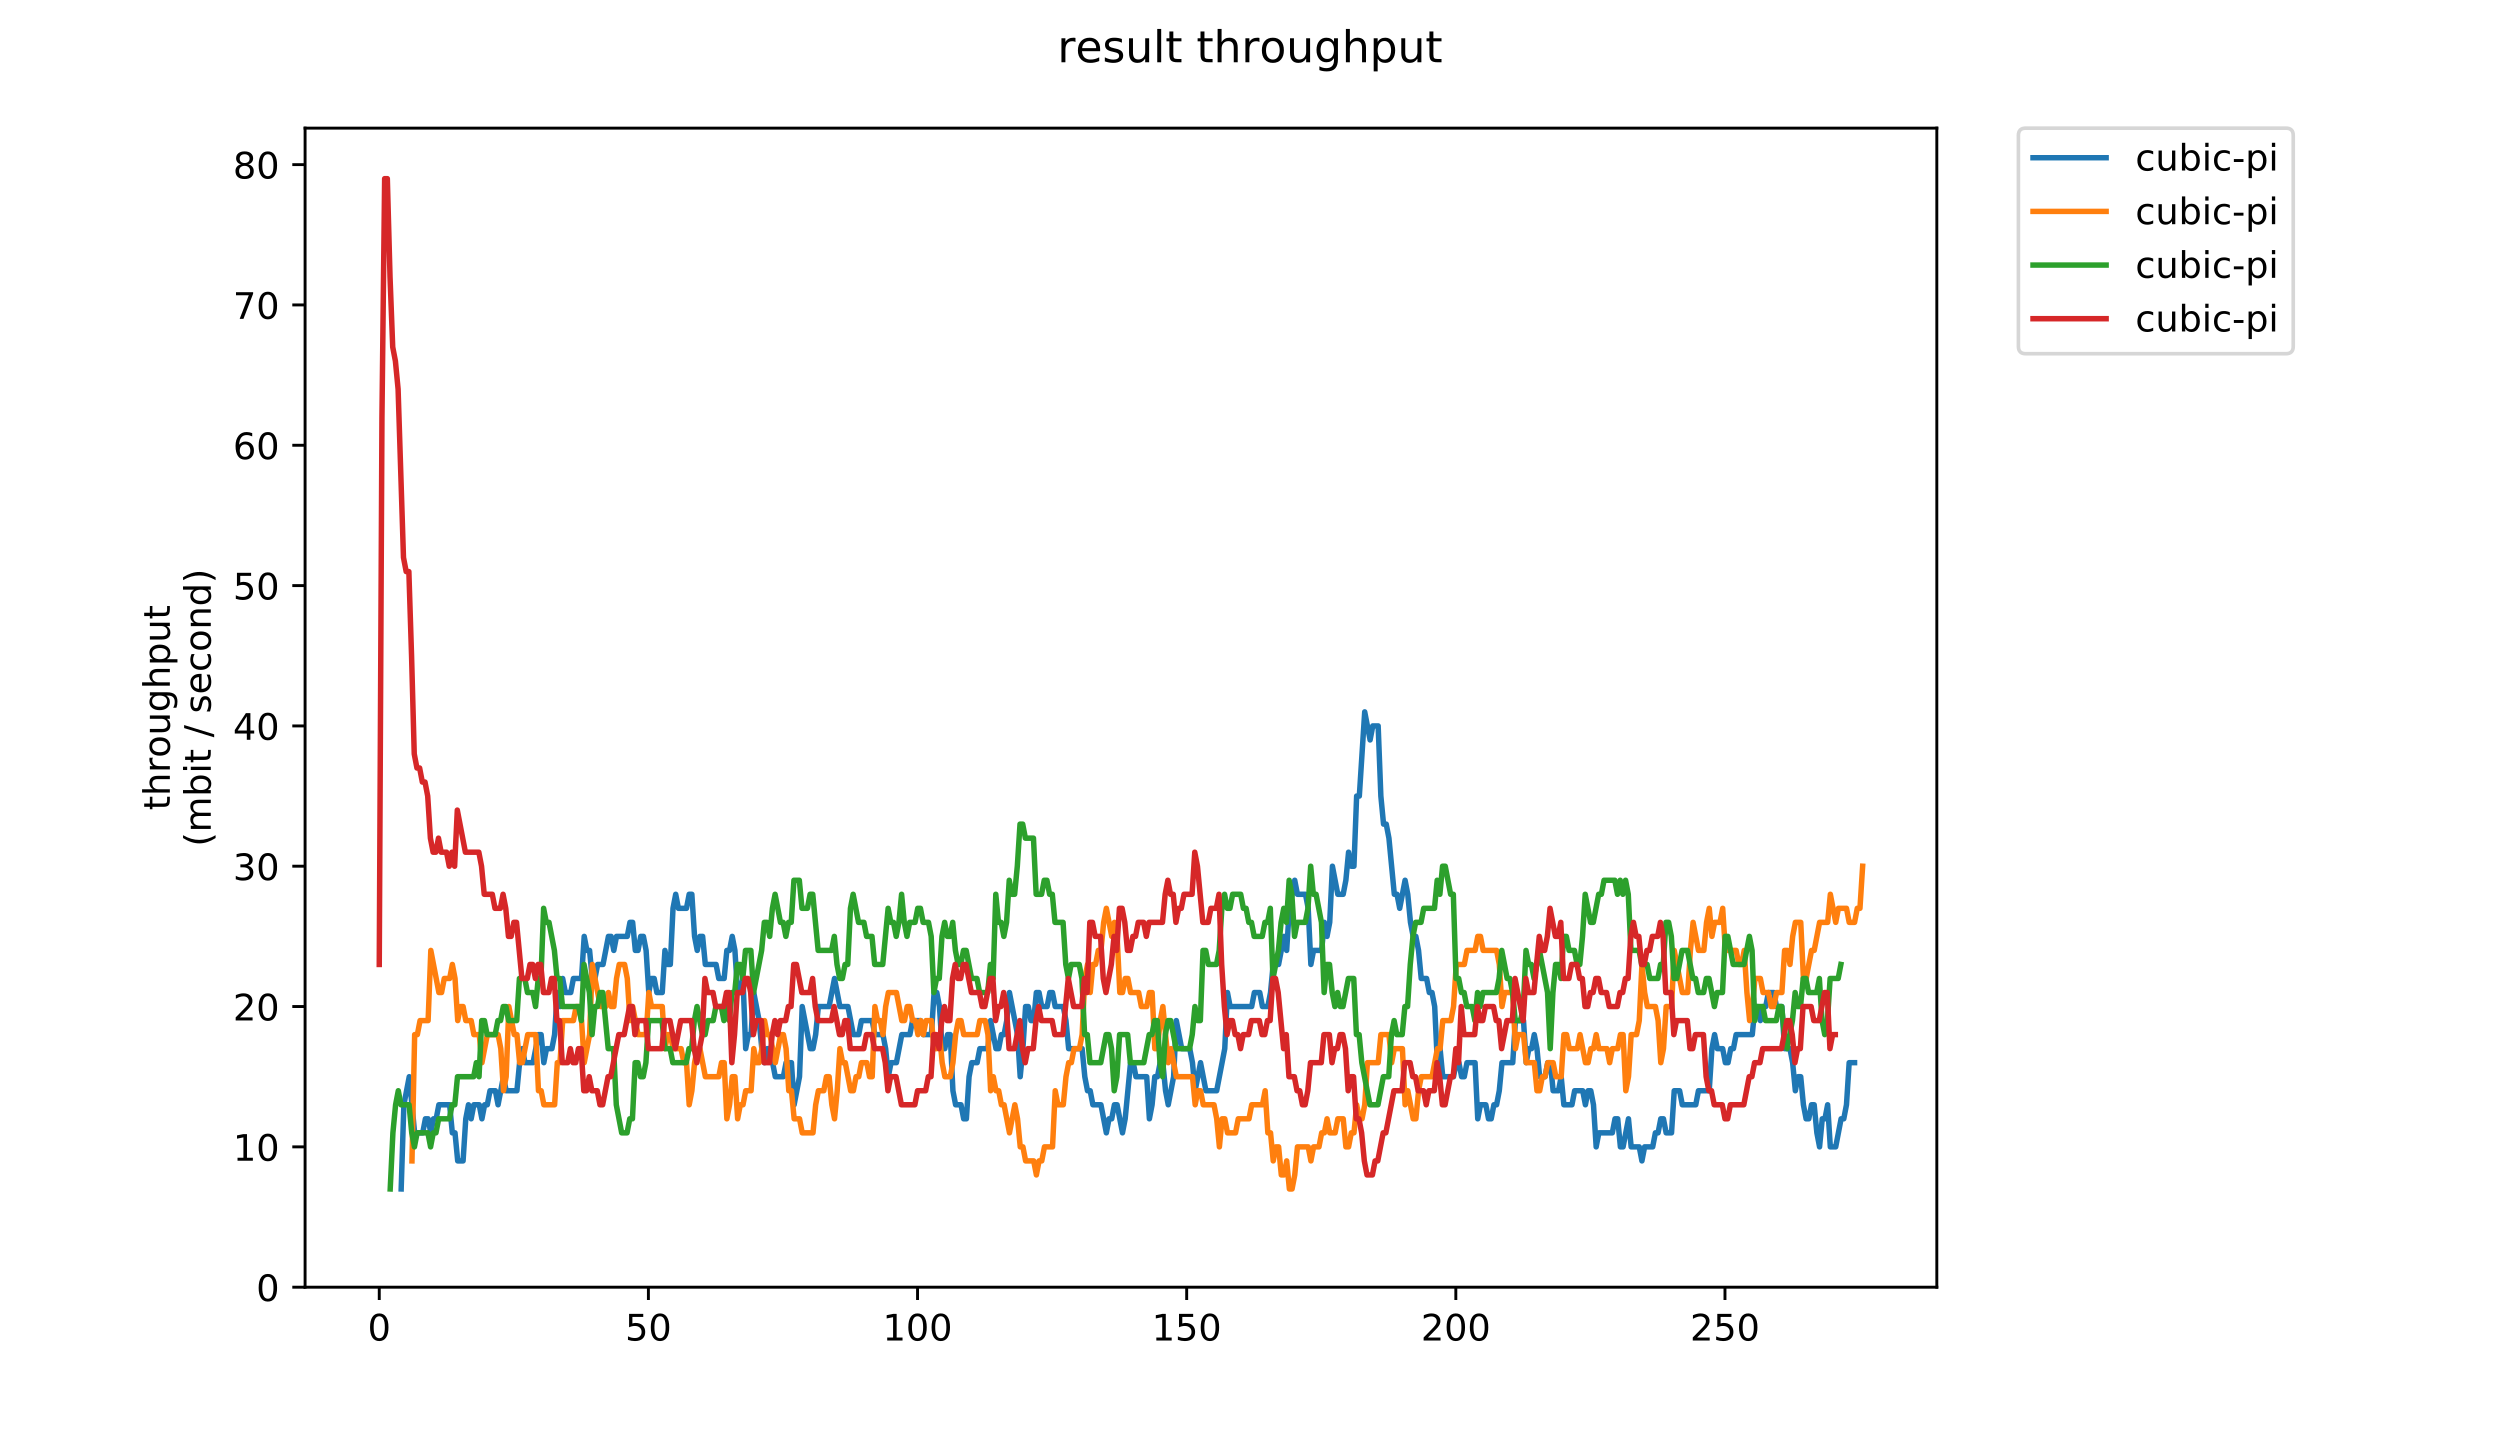 <?xml version="1.0" encoding="utf-8" standalone="no"?>
<!DOCTYPE svg PUBLIC "-//W3C//DTD SVG 1.1//EN"
  "http://www.w3.org/Graphics/SVG/1.1/DTD/svg11.dtd">
<!-- Created with matplotlib (https://matplotlib.org/) -->
<svg height="396pt" version="1.1" viewBox="0 0 684 396" width="684pt" xmlns="http://www.w3.org/2000/svg" xmlns:xlink="http://www.w3.org/1999/xlink">
 <defs>
  <style type="text/css">
*{stroke-linecap:butt;stroke-linejoin:round;}
  </style>
 </defs>
 <g id="figure_1">
  <g id="patch_1">
   <path d="M 0 396 
L 684 396 
L 684 0 
L 0 0 
z
" style="fill:#ffffff;"/>
  </g>
  <g id="axes_1">
   <g id="patch_2">
    <path d="M 83.472 352.174 
L 529.913 352.174 
L 529.913 35.062 
L 83.472 35.062 
z
" style="fill:#ffffff;"/>
   </g>
   <g id="matplotlib.axis_1">
    <g id="xtick_1">
     <g id="line2d_1">
      <defs>
       <path d="M 0 0 
L 0 3.5 
" id="m8107ff8931" style="stroke:#000000;stroke-width:0.8;"/>
      </defs>
      <g>
       <use style="stroke:#000000;stroke-width:0.8;" x="103.765" xlink:href="#m8107ff8931" y="352.174"/>
      </g>
     </g>
     <g id="text_1">
      <!-- 0 -->
      <defs>
       <path d="M 31.781 66.406 
Q 24.172 66.406 20.328 58.906 
Q 16.5 51.422 16.5 36.375 
Q 16.5 21.391 20.328 13.891 
Q 24.172 6.391 31.781 6.391 
Q 39.453 6.391 43.281 13.891 
Q 47.125 21.391 47.125 36.375 
Q 47.125 51.422 43.281 58.906 
Q 39.453 66.406 31.781 66.406 
z
M 31.781 74.219 
Q 44.047 74.219 50.516 64.516 
Q 56.984 54.828 56.984 36.375 
Q 56.984 17.969 50.516 8.266 
Q 44.047 -1.422 31.781 -1.422 
Q 19.531 -1.422 13.062 8.266 
Q 6.594 17.969 6.594 36.375 
Q 6.594 54.828 13.062 64.516 
Q 19.531 74.219 31.781 74.219 
z
" id="DejaVuSans-48"/>
      </defs>
      <g transform="translate(100.584 366.773)scale(0.1 -0.1)">
       <use xlink:href="#DejaVuSans-48"/>
      </g>
     </g>
    </g>
    <g id="xtick_2">
     <g id="line2d_2">
      <g>
       <use style="stroke:#000000;stroke-width:0.8;" x="177.402" xlink:href="#m8107ff8931" y="352.174"/>
      </g>
     </g>
     <g id="text_2">
      <!-- 50 -->
      <defs>
       <path d="M 10.797 72.906 
L 49.516 72.906 
L 49.516 64.594 
L 19.828 64.594 
L 19.828 46.734 
Q 21.969 47.469 24.109 47.828 
Q 26.266 48.188 28.422 48.188 
Q 40.625 48.188 47.75 41.5 
Q 54.891 34.812 54.891 23.391 
Q 54.891 11.625 47.562 5.094 
Q 40.234 -1.422 26.906 -1.422 
Q 22.312 -1.422 17.547 -0.641 
Q 12.797 0.141 7.719 1.703 
L 7.719 11.625 
Q 12.109 9.234 16.797 8.062 
Q 21.484 6.891 26.703 6.891 
Q 35.156 6.891 40.078 11.328 
Q 45.016 15.766 45.016 23.391 
Q 45.016 31 40.078 35.438 
Q 35.156 39.891 26.703 39.891 
Q 22.75 39.891 18.812 39.016 
Q 14.891 38.141 10.797 36.281 
z
" id="DejaVuSans-53"/>
      </defs>
      <g transform="translate(171.04 366.773)scale(0.1 -0.1)">
       <use xlink:href="#DejaVuSans-53"/>
       <use x="63.623" xlink:href="#DejaVuSans-48"/>
      </g>
     </g>
    </g>
    <g id="xtick_3">
     <g id="line2d_3">
      <g>
       <use style="stroke:#000000;stroke-width:0.8;" x="251.04" xlink:href="#m8107ff8931" y="352.174"/>
      </g>
     </g>
     <g id="text_3">
      <!-- 100 -->
      <defs>
       <path d="M 12.406 8.297 
L 28.516 8.297 
L 28.516 63.922 
L 10.984 60.406 
L 10.984 69.391 
L 28.422 72.906 
L 38.281 72.906 
L 38.281 8.297 
L 54.391 8.297 
L 54.391 0 
L 12.406 0 
z
" id="DejaVuSans-49"/>
      </defs>
      <g transform="translate(241.496 366.773)scale(0.1 -0.1)">
       <use xlink:href="#DejaVuSans-49"/>
       <use x="63.623" xlink:href="#DejaVuSans-48"/>
       <use x="127.246" xlink:href="#DejaVuSans-48"/>
      </g>
     </g>
    </g>
    <g id="xtick_4">
     <g id="line2d_4">
      <g>
       <use style="stroke:#000000;stroke-width:0.8;" x="324.677" xlink:href="#m8107ff8931" y="352.174"/>
      </g>
     </g>
     <g id="text_4">
      <!-- 150 -->
      <g transform="translate(315.133 366.773)scale(0.1 -0.1)">
       <use xlink:href="#DejaVuSans-49"/>
       <use x="63.623" xlink:href="#DejaVuSans-53"/>
       <use x="127.246" xlink:href="#DejaVuSans-48"/>
      </g>
     </g>
    </g>
    <g id="xtick_5">
     <g id="line2d_5">
      <g>
       <use style="stroke:#000000;stroke-width:0.8;" x="398.314" xlink:href="#m8107ff8931" y="352.174"/>
      </g>
     </g>
     <g id="text_5">
      <!-- 200 -->
      <defs>
       <path d="M 19.188 8.297 
L 53.609 8.297 
L 53.609 0 
L 7.328 0 
L 7.328 8.297 
Q 12.938 14.109 22.625 23.891 
Q 32.328 33.688 34.812 36.531 
Q 39.547 41.844 41.422 45.531 
Q 43.312 49.219 43.312 52.781 
Q 43.312 58.594 39.234 62.25 
Q 35.156 65.922 28.609 65.922 
Q 23.969 65.922 18.812 64.312 
Q 13.672 62.703 7.812 59.422 
L 7.812 69.391 
Q 13.766 71.781 18.938 73 
Q 24.125 74.219 28.422 74.219 
Q 39.75 74.219 46.484 68.547 
Q 53.219 62.891 53.219 53.422 
Q 53.219 48.922 51.531 44.891 
Q 49.859 40.875 45.406 35.406 
Q 44.188 33.984 37.641 27.219 
Q 31.109 20.453 19.188 8.297 
z
" id="DejaVuSans-50"/>
      </defs>
      <g transform="translate(388.771 366.773)scale(0.1 -0.1)">
       <use xlink:href="#DejaVuSans-50"/>
       <use x="63.623" xlink:href="#DejaVuSans-48"/>
       <use x="127.246" xlink:href="#DejaVuSans-48"/>
      </g>
     </g>
    </g>
    <g id="xtick_6">
     <g id="line2d_6">
      <g>
       <use style="stroke:#000000;stroke-width:0.8;" x="471.952" xlink:href="#m8107ff8931" y="352.174"/>
      </g>
     </g>
     <g id="text_6">
      <!-- 250 -->
      <g transform="translate(462.408 366.773)scale(0.1 -0.1)">
       <use xlink:href="#DejaVuSans-50"/>
       <use x="63.623" xlink:href="#DejaVuSans-53"/>
       <use x="127.246" xlink:href="#DejaVuSans-48"/>
      </g>
     </g>
    </g>
   </g>
   <g id="matplotlib.axis_2">
    <g id="ytick_1">
     <g id="line2d_7">
      <defs>
       <path d="M 0 0 
L -3.5 0 
" id="m25ab15c659" style="stroke:#000000;stroke-width:0.8;"/>
      </defs>
      <g>
       <use style="stroke:#000000;stroke-width:0.8;" x="83.472" xlink:href="#m25ab15c659" y="352.174"/>
      </g>
     </g>
     <g id="text_7">
      <!-- 0 -->
      <g transform="translate(70.11 355.973)scale(0.1 -0.1)">
       <use xlink:href="#DejaVuSans-48"/>
      </g>
     </g>
    </g>
    <g id="ytick_2">
     <g id="line2d_8">
      <g>
       <use style="stroke:#000000;stroke-width:0.8;" x="83.472" xlink:href="#m25ab15c659" y="313.783"/>
      </g>
     </g>
     <g id="text_8">
      <!-- 10 -->
      <g transform="translate(63.747 317.582)scale(0.1 -0.1)">
       <use xlink:href="#DejaVuSans-49"/>
       <use x="63.623" xlink:href="#DejaVuSans-48"/>
      </g>
     </g>
    </g>
    <g id="ytick_3">
     <g id="line2d_9">
      <g>
       <use style="stroke:#000000;stroke-width:0.8;" x="83.472" xlink:href="#m25ab15c659" y="275.392"/>
      </g>
     </g>
     <g id="text_9">
      <!-- 20 -->
      <g transform="translate(63.747 279.191)scale(0.1 -0.1)">
       <use xlink:href="#DejaVuSans-50"/>
       <use x="63.623" xlink:href="#DejaVuSans-48"/>
      </g>
     </g>
    </g>
    <g id="ytick_4">
     <g id="line2d_10">
      <g>
       <use style="stroke:#000000;stroke-width:0.8;" x="83.472" xlink:href="#m25ab15c659" y="237"/>
      </g>
     </g>
     <g id="text_10">
      <!-- 30 -->
      <defs>
       <path d="M 40.578 39.312 
Q 47.656 37.797 51.625 33 
Q 55.609 28.219 55.609 21.188 
Q 55.609 10.406 48.188 4.484 
Q 40.766 -1.422 27.094 -1.422 
Q 22.516 -1.422 17.656 -0.516 
Q 12.797 0.391 7.625 2.203 
L 7.625 11.719 
Q 11.719 9.328 16.594 8.109 
Q 21.484 6.891 26.812 6.891 
Q 36.078 6.891 40.938 10.547 
Q 45.797 14.203 45.797 21.188 
Q 45.797 27.641 41.281 31.266 
Q 36.766 34.906 28.719 34.906 
L 20.219 34.906 
L 20.219 43.016 
L 29.109 43.016 
Q 36.375 43.016 40.234 45.922 
Q 44.094 48.828 44.094 54.297 
Q 44.094 59.906 40.109 62.906 
Q 36.141 65.922 28.719 65.922 
Q 24.656 65.922 20.016 65.031 
Q 15.375 64.156 9.812 62.312 
L 9.812 71.094 
Q 15.438 72.656 20.344 73.438 
Q 25.25 74.219 29.594 74.219 
Q 40.828 74.219 47.359 69.109 
Q 53.906 64.016 53.906 55.328 
Q 53.906 49.266 50.438 45.094 
Q 46.969 40.922 40.578 39.312 
z
" id="DejaVuSans-51"/>
      </defs>
      <g transform="translate(63.747 240.8)scale(0.1 -0.1)">
       <use xlink:href="#DejaVuSans-51"/>
       <use x="63.623" xlink:href="#DejaVuSans-48"/>
      </g>
     </g>
    </g>
    <g id="ytick_5">
     <g id="line2d_11">
      <g>
       <use style="stroke:#000000;stroke-width:0.8;" x="83.472" xlink:href="#m25ab15c659" y="198.609"/>
      </g>
     </g>
     <g id="text_11">
      <!-- 40 -->
      <defs>
       <path d="M 37.797 64.312 
L 12.891 25.391 
L 37.797 25.391 
z
M 35.203 72.906 
L 47.609 72.906 
L 47.609 25.391 
L 58.016 25.391 
L 58.016 17.188 
L 47.609 17.188 
L 47.609 0 
L 37.797 0 
L 37.797 17.188 
L 4.891 17.188 
L 4.891 26.703 
z
" id="DejaVuSans-52"/>
      </defs>
      <g transform="translate(63.747 202.408)scale(0.1 -0.1)">
       <use xlink:href="#DejaVuSans-52"/>
       <use x="63.623" xlink:href="#DejaVuSans-48"/>
      </g>
     </g>
    </g>
    <g id="ytick_6">
     <g id="line2d_12">
      <g>
       <use style="stroke:#000000;stroke-width:0.8;" x="83.472" xlink:href="#m25ab15c659" y="160.218"/>
      </g>
     </g>
     <g id="text_12">
      <!-- 50 -->
      <g transform="translate(63.747 164.017)scale(0.1 -0.1)">
       <use xlink:href="#DejaVuSans-53"/>
       <use x="63.623" xlink:href="#DejaVuSans-48"/>
      </g>
     </g>
    </g>
    <g id="ytick_7">
     <g id="line2d_13">
      <g>
       <use style="stroke:#000000;stroke-width:0.8;" x="83.472" xlink:href="#m25ab15c659" y="121.827"/>
      </g>
     </g>
     <g id="text_13">
      <!-- 60 -->
      <defs>
       <path d="M 33.016 40.375 
Q 26.375 40.375 22.484 35.828 
Q 18.609 31.297 18.609 23.391 
Q 18.609 15.531 22.484 10.953 
Q 26.375 6.391 33.016 6.391 
Q 39.656 6.391 43.531 10.953 
Q 47.406 15.531 47.406 23.391 
Q 47.406 31.297 43.531 35.828 
Q 39.656 40.375 33.016 40.375 
z
M 52.594 71.297 
L 52.594 62.312 
Q 48.875 64.062 45.094 64.984 
Q 41.312 65.922 37.594 65.922 
Q 27.828 65.922 22.672 59.328 
Q 17.531 52.734 16.797 39.406 
Q 19.672 43.656 24.016 45.922 
Q 28.375 48.188 33.594 48.188 
Q 44.578 48.188 50.953 41.516 
Q 57.328 34.859 57.328 23.391 
Q 57.328 12.156 50.688 5.359 
Q 44.047 -1.422 33.016 -1.422 
Q 20.359 -1.422 13.672 8.266 
Q 6.984 17.969 6.984 36.375 
Q 6.984 53.656 15.188 63.938 
Q 23.391 74.219 37.203 74.219 
Q 40.922 74.219 44.703 73.484 
Q 48.484 72.75 52.594 71.297 
z
" id="DejaVuSans-54"/>
      </defs>
      <g transform="translate(63.747 125.626)scale(0.1 -0.1)">
       <use xlink:href="#DejaVuSans-54"/>
       <use x="63.623" xlink:href="#DejaVuSans-48"/>
      </g>
     </g>
    </g>
    <g id="ytick_8">
     <g id="line2d_14">
      <g>
       <use style="stroke:#000000;stroke-width:0.8;" x="83.472" xlink:href="#m25ab15c659" y="83.435"/>
      </g>
     </g>
     <g id="text_14">
      <!-- 70 -->
      <defs>
       <path d="M 8.203 72.906 
L 55.078 72.906 
L 55.078 68.703 
L 28.609 0 
L 18.312 0 
L 43.219 64.594 
L 8.203 64.594 
z
" id="DejaVuSans-55"/>
      </defs>
      <g transform="translate(63.747 87.235)scale(0.1 -0.1)">
       <use xlink:href="#DejaVuSans-55"/>
       <use x="63.623" xlink:href="#DejaVuSans-48"/>
      </g>
     </g>
    </g>
    <g id="ytick_9">
     <g id="line2d_15">
      <g>
       <use style="stroke:#000000;stroke-width:0.8;" x="83.472" xlink:href="#m25ab15c659" y="45.044"/>
      </g>
     </g>
     <g id="text_15">
      <!-- 80 -->
      <defs>
       <path d="M 31.781 34.625 
Q 24.75 34.625 20.719 30.859 
Q 16.703 27.094 16.703 20.516 
Q 16.703 13.922 20.719 10.156 
Q 24.75 6.391 31.781 6.391 
Q 38.812 6.391 42.859 10.172 
Q 46.922 13.969 46.922 20.516 
Q 46.922 27.094 42.891 30.859 
Q 38.875 34.625 31.781 34.625 
z
M 21.922 38.812 
Q 15.578 40.375 12.031 44.719 
Q 8.5 49.078 8.5 55.328 
Q 8.5 64.062 14.719 69.141 
Q 20.953 74.219 31.781 74.219 
Q 42.672 74.219 48.875 69.141 
Q 55.078 64.062 55.078 55.328 
Q 55.078 49.078 51.531 44.719 
Q 48 40.375 41.703 38.812 
Q 48.828 37.156 52.797 32.312 
Q 56.781 27.484 56.781 20.516 
Q 56.781 9.906 50.312 4.234 
Q 43.844 -1.422 31.781 -1.422 
Q 19.734 -1.422 13.25 4.234 
Q 6.781 9.906 6.781 20.516 
Q 6.781 27.484 10.781 32.312 
Q 14.797 37.156 21.922 38.812 
z
M 18.312 54.391 
Q 18.312 48.734 21.844 45.562 
Q 25.391 42.391 31.781 42.391 
Q 38.141 42.391 41.719 45.562 
Q 45.312 48.734 45.312 54.391 
Q 45.312 60.062 41.719 63.234 
Q 38.141 66.406 31.781 66.406 
Q 25.391 66.406 21.844 63.234 
Q 18.312 60.062 18.312 54.391 
z
" id="DejaVuSans-56"/>
      </defs>
      <g transform="translate(63.747 48.843)scale(0.1 -0.1)">
       <use xlink:href="#DejaVuSans-56"/>
       <use x="63.623" xlink:href="#DejaVuSans-48"/>
      </g>
     </g>
    </g>
    <g id="text_16">
     <!-- throughput -->
     <defs>
      <path d="M 18.312 70.219 
L 18.312 54.688 
L 36.812 54.688 
L 36.812 47.703 
L 18.312 47.703 
L 18.312 18.016 
Q 18.312 11.328 20.141 9.422 
Q 21.969 7.516 27.594 7.516 
L 36.812 7.516 
L 36.812 0 
L 27.594 0 
Q 17.188 0 13.234 3.875 
Q 9.281 7.766 9.281 18.016 
L 9.281 47.703 
L 2.688 47.703 
L 2.688 54.688 
L 9.281 54.688 
L 9.281 70.219 
z
" id="DejaVuSans-116"/>
      <path d="M 54.891 33.016 
L 54.891 0 
L 45.906 0 
L 45.906 32.719 
Q 45.906 40.484 42.875 44.328 
Q 39.844 48.188 33.797 48.188 
Q 26.516 48.188 22.312 43.547 
Q 18.109 38.922 18.109 30.906 
L 18.109 0 
L 9.078 0 
L 9.078 75.984 
L 18.109 75.984 
L 18.109 46.188 
Q 21.344 51.125 25.703 53.562 
Q 30.078 56 35.797 56 
Q 45.219 56 50.047 50.172 
Q 54.891 44.344 54.891 33.016 
z
" id="DejaVuSans-104"/>
      <path d="M 41.109 46.297 
Q 39.594 47.172 37.812 47.578 
Q 36.031 48 33.891 48 
Q 26.266 48 22.188 43.047 
Q 18.109 38.094 18.109 28.812 
L 18.109 0 
L 9.078 0 
L 9.078 54.688 
L 18.109 54.688 
L 18.109 46.188 
Q 20.953 51.172 25.484 53.578 
Q 30.031 56 36.531 56 
Q 37.453 56 38.578 55.875 
Q 39.703 55.766 41.062 55.516 
z
" id="DejaVuSans-114"/>
      <path d="M 30.609 48.391 
Q 23.391 48.391 19.188 42.75 
Q 14.984 37.109 14.984 27.297 
Q 14.984 17.484 19.156 11.844 
Q 23.344 6.203 30.609 6.203 
Q 37.797 6.203 41.984 11.859 
Q 46.188 17.531 46.188 27.297 
Q 46.188 37.016 41.984 42.703 
Q 37.797 48.391 30.609 48.391 
z
M 30.609 56 
Q 42.328 56 49.016 48.375 
Q 55.719 40.766 55.719 27.297 
Q 55.719 13.875 49.016 6.219 
Q 42.328 -1.422 30.609 -1.422 
Q 18.844 -1.422 12.172 6.219 
Q 5.516 13.875 5.516 27.297 
Q 5.516 40.766 12.172 48.375 
Q 18.844 56 30.609 56 
z
" id="DejaVuSans-111"/>
      <path d="M 8.5 21.578 
L 8.5 54.688 
L 17.484 54.688 
L 17.484 21.922 
Q 17.484 14.156 20.5 10.266 
Q 23.531 6.391 29.594 6.391 
Q 36.859 6.391 41.078 11.031 
Q 45.312 15.672 45.312 23.688 
L 45.312 54.688 
L 54.297 54.688 
L 54.297 0 
L 45.312 0 
L 45.312 8.406 
Q 42.047 3.422 37.719 1 
Q 33.406 -1.422 27.688 -1.422 
Q 18.266 -1.422 13.375 4.438 
Q 8.5 10.297 8.5 21.578 
z
M 31.109 56 
z
" id="DejaVuSans-117"/>
      <path d="M 45.406 27.984 
Q 45.406 37.75 41.375 43.109 
Q 37.359 48.484 30.078 48.484 
Q 22.859 48.484 18.828 43.109 
Q 14.797 37.75 14.797 27.984 
Q 14.797 18.266 18.828 12.891 
Q 22.859 7.516 30.078 7.516 
Q 37.359 7.516 41.375 12.891 
Q 45.406 18.266 45.406 27.984 
z
M 54.391 6.781 
Q 54.391 -7.172 48.188 -13.984 
Q 42 -20.797 29.203 -20.797 
Q 24.469 -20.797 20.266 -20.094 
Q 16.062 -19.391 12.109 -17.922 
L 12.109 -9.188 
Q 16.062 -11.328 19.922 -12.344 
Q 23.781 -13.375 27.781 -13.375 
Q 36.625 -13.375 41.016 -8.766 
Q 45.406 -4.156 45.406 5.172 
L 45.406 9.625 
Q 42.625 4.781 38.281 2.391 
Q 33.938 0 27.875 0 
Q 17.828 0 11.672 7.656 
Q 5.516 15.328 5.516 27.984 
Q 5.516 40.672 11.672 48.328 
Q 17.828 56 27.875 56 
Q 33.938 56 38.281 53.609 
Q 42.625 51.219 45.406 46.391 
L 45.406 54.688 
L 54.391 54.688 
z
" id="DejaVuSans-103"/>
      <path d="M 18.109 8.203 
L 18.109 -20.797 
L 9.078 -20.797 
L 9.078 54.688 
L 18.109 54.688 
L 18.109 46.391 
Q 20.953 51.266 25.266 53.625 
Q 29.594 56 35.594 56 
Q 45.562 56 51.781 48.094 
Q 58.016 40.188 58.016 27.297 
Q 58.016 14.406 51.781 6.484 
Q 45.562 -1.422 35.594 -1.422 
Q 29.594 -1.422 25.266 0.953 
Q 20.953 3.328 18.109 8.203 
z
M 48.688 27.297 
Q 48.688 37.203 44.609 42.844 
Q 40.531 48.484 33.406 48.484 
Q 26.266 48.484 22.188 42.844 
Q 18.109 37.203 18.109 27.297 
Q 18.109 17.391 22.188 11.75 
Q 26.266 6.109 33.406 6.109 
Q 40.531 6.109 44.609 11.75 
Q 48.688 17.391 48.688 27.297 
z
" id="DejaVuSans-112"/>
     </defs>
     <g transform="translate(46.47 221.675)rotate(-90)scale(0.1 -0.1)">
      <use xlink:href="#DejaVuSans-116"/>
      <use x="39.209" xlink:href="#DejaVuSans-104"/>
      <use x="102.588" xlink:href="#DejaVuSans-114"/>
      <use x="143.67" xlink:href="#DejaVuSans-111"/>
      <use x="204.852" xlink:href="#DejaVuSans-117"/>
      <use x="268.23" xlink:href="#DejaVuSans-103"/>
      <use x="331.707" xlink:href="#DejaVuSans-104"/>
      <use x="395.086" xlink:href="#DejaVuSans-112"/>
      <use x="458.562" xlink:href="#DejaVuSans-117"/>
      <use x="521.941" xlink:href="#DejaVuSans-116"/>
     </g>
     <!-- (mbit / second) -->
     <defs>
      <path d="M 31 75.875 
Q 24.469 64.656 21.281 53.656 
Q 18.109 42.672 18.109 31.391 
Q 18.109 20.125 21.312 9.062 
Q 24.516 -2 31 -13.188 
L 23.188 -13.188 
Q 15.875 -1.703 12.234 9.375 
Q 8.594 20.453 8.594 31.391 
Q 8.594 42.281 12.203 53.312 
Q 15.828 64.359 23.188 75.875 
z
" id="DejaVuSans-40"/>
      <path d="M 52 44.188 
Q 55.375 50.25 60.062 53.125 
Q 64.75 56 71.094 56 
Q 79.641 56 84.281 50.016 
Q 88.922 44.047 88.922 33.016 
L 88.922 0 
L 79.891 0 
L 79.891 32.719 
Q 79.891 40.578 77.094 44.375 
Q 74.312 48.188 68.609 48.188 
Q 61.625 48.188 57.562 43.547 
Q 53.516 38.922 53.516 30.906 
L 53.516 0 
L 44.484 0 
L 44.484 32.719 
Q 44.484 40.625 41.703 44.406 
Q 38.922 48.188 33.109 48.188 
Q 26.219 48.188 22.156 43.531 
Q 18.109 38.875 18.109 30.906 
L 18.109 0 
L 9.078 0 
L 9.078 54.688 
L 18.109 54.688 
L 18.109 46.188 
Q 21.188 51.219 25.484 53.609 
Q 29.781 56 35.688 56 
Q 41.656 56 45.828 52.969 
Q 50 49.953 52 44.188 
z
" id="DejaVuSans-109"/>
      <path d="M 48.688 27.297 
Q 48.688 37.203 44.609 42.844 
Q 40.531 48.484 33.406 48.484 
Q 26.266 48.484 22.188 42.844 
Q 18.109 37.203 18.109 27.297 
Q 18.109 17.391 22.188 11.75 
Q 26.266 6.109 33.406 6.109 
Q 40.531 6.109 44.609 11.75 
Q 48.688 17.391 48.688 27.297 
z
M 18.109 46.391 
Q 20.953 51.266 25.266 53.625 
Q 29.594 56 35.594 56 
Q 45.562 56 51.781 48.094 
Q 58.016 40.188 58.016 27.297 
Q 58.016 14.406 51.781 6.484 
Q 45.562 -1.422 35.594 -1.422 
Q 29.594 -1.422 25.266 0.953 
Q 20.953 3.328 18.109 8.203 
L 18.109 0 
L 9.078 0 
L 9.078 75.984 
L 18.109 75.984 
z
" id="DejaVuSans-98"/>
      <path d="M 9.422 54.688 
L 18.406 54.688 
L 18.406 0 
L 9.422 0 
z
M 9.422 75.984 
L 18.406 75.984 
L 18.406 64.594 
L 9.422 64.594 
z
" id="DejaVuSans-105"/>
      <path id="DejaVuSans-32"/>
      <path d="M 25.391 72.906 
L 33.688 72.906 
L 8.297 -9.281 
L 0 -9.281 
z
" id="DejaVuSans-47"/>
      <path d="M 44.281 53.078 
L 44.281 44.578 
Q 40.484 46.531 36.375 47.5 
Q 32.281 48.484 27.875 48.484 
Q 21.188 48.484 17.844 46.438 
Q 14.5 44.391 14.5 40.281 
Q 14.5 37.156 16.891 35.375 
Q 19.281 33.594 26.516 31.984 
L 29.594 31.297 
Q 39.156 29.25 43.188 25.516 
Q 47.219 21.781 47.219 15.094 
Q 47.219 7.469 41.188 3.016 
Q 35.156 -1.422 24.609 -1.422 
Q 20.219 -1.422 15.453 -0.562 
Q 10.688 0.297 5.422 2 
L 5.422 11.281 
Q 10.406 8.688 15.234 7.391 
Q 20.062 6.109 24.812 6.109 
Q 31.156 6.109 34.562 8.281 
Q 37.984 10.453 37.984 14.406 
Q 37.984 18.062 35.516 20.016 
Q 33.062 21.969 24.703 23.781 
L 21.578 24.516 
Q 13.234 26.266 9.516 29.906 
Q 5.812 33.547 5.812 39.891 
Q 5.812 47.609 11.281 51.797 
Q 16.75 56 26.812 56 
Q 31.781 56 36.172 55.266 
Q 40.578 54.547 44.281 53.078 
z
" id="DejaVuSans-115"/>
      <path d="M 56.203 29.594 
L 56.203 25.203 
L 14.891 25.203 
Q 15.484 15.922 20.484 11.062 
Q 25.484 6.203 34.422 6.203 
Q 39.594 6.203 44.453 7.469 
Q 49.312 8.734 54.109 11.281 
L 54.109 2.781 
Q 49.266 0.734 44.188 -0.344 
Q 39.109 -1.422 33.891 -1.422 
Q 20.797 -1.422 13.156 6.188 
Q 5.516 13.812 5.516 26.812 
Q 5.516 40.234 12.766 48.109 
Q 20.016 56 32.328 56 
Q 43.359 56 49.781 48.891 
Q 56.203 41.797 56.203 29.594 
z
M 47.219 32.234 
Q 47.125 39.594 43.094 43.984 
Q 39.062 48.391 32.422 48.391 
Q 24.906 48.391 20.391 44.141 
Q 15.875 39.891 15.188 32.172 
z
" id="DejaVuSans-101"/>
      <path d="M 48.781 52.594 
L 48.781 44.188 
Q 44.969 46.297 41.141 47.344 
Q 37.312 48.391 33.406 48.391 
Q 24.656 48.391 19.812 42.844 
Q 14.984 37.312 14.984 27.297 
Q 14.984 17.281 19.812 11.734 
Q 24.656 6.203 33.406 6.203 
Q 37.312 6.203 41.141 7.25 
Q 44.969 8.297 48.781 10.406 
L 48.781 2.094 
Q 45.016 0.344 40.984 -0.531 
Q 36.969 -1.422 32.422 -1.422 
Q 20.062 -1.422 12.781 6.344 
Q 5.516 14.109 5.516 27.297 
Q 5.516 40.672 12.859 48.328 
Q 20.219 56 33.016 56 
Q 37.156 56 41.109 55.141 
Q 45.062 54.297 48.781 52.594 
z
" id="DejaVuSans-99"/>
      <path d="M 54.891 33.016 
L 54.891 0 
L 45.906 0 
L 45.906 32.719 
Q 45.906 40.484 42.875 44.328 
Q 39.844 48.188 33.797 48.188 
Q 26.516 48.188 22.312 43.547 
Q 18.109 38.922 18.109 30.906 
L 18.109 0 
L 9.078 0 
L 9.078 54.688 
L 18.109 54.688 
L 18.109 46.188 
Q 21.344 51.125 25.703 53.562 
Q 30.078 56 35.797 56 
Q 45.219 56 50.047 50.172 
Q 54.891 44.344 54.891 33.016 
z
" id="DejaVuSans-110"/>
      <path d="M 45.406 46.391 
L 45.406 75.984 
L 54.391 75.984 
L 54.391 0 
L 45.406 0 
L 45.406 8.203 
Q 42.578 3.328 38.25 0.953 
Q 33.938 -1.422 27.875 -1.422 
Q 17.969 -1.422 11.734 6.484 
Q 5.516 14.406 5.516 27.297 
Q 5.516 40.188 11.734 48.094 
Q 17.969 56 27.875 56 
Q 33.938 56 38.25 53.625 
Q 42.578 51.266 45.406 46.391 
z
M 14.797 27.297 
Q 14.797 17.391 18.875 11.75 
Q 22.953 6.109 30.078 6.109 
Q 37.203 6.109 41.297 11.75 
Q 45.406 17.391 45.406 27.297 
Q 45.406 37.203 41.297 42.844 
Q 37.203 48.484 30.078 48.484 
Q 22.953 48.484 18.875 42.844 
Q 14.797 37.203 14.797 27.297 
z
" id="DejaVuSans-100"/>
      <path d="M 8.016 75.875 
L 15.828 75.875 
Q 23.141 64.359 26.781 53.312 
Q 30.422 42.281 30.422 31.391 
Q 30.422 20.453 26.781 9.375 
Q 23.141 -1.703 15.828 -13.188 
L 8.016 -13.188 
Q 14.5 -2 17.703 9.062 
Q 20.906 20.125 20.906 31.391 
Q 20.906 42.672 17.703 53.656 
Q 14.5 64.656 8.016 75.875 
z
" id="DejaVuSans-41"/>
     </defs>
     <g transform="translate(57.668 231.609)rotate(-90)scale(0.1 -0.1)">
      <use xlink:href="#DejaVuSans-40"/>
      <use x="39.014" xlink:href="#DejaVuSans-109"/>
      <use x="136.426" xlink:href="#DejaVuSans-98"/>
      <use x="199.902" xlink:href="#DejaVuSans-105"/>
      <use x="227.686" xlink:href="#DejaVuSans-116"/>
      <use x="266.895" xlink:href="#DejaVuSans-32"/>
      <use x="298.682" xlink:href="#DejaVuSans-47"/>
      <use x="332.373" xlink:href="#DejaVuSans-32"/>
      <use x="364.16" xlink:href="#DejaVuSans-115"/>
      <use x="416.26" xlink:href="#DejaVuSans-101"/>
      <use x="477.783" xlink:href="#DejaVuSans-99"/>
      <use x="532.764" xlink:href="#DejaVuSans-111"/>
      <use x="593.945" xlink:href="#DejaVuSans-110"/>
      <use x="657.324" xlink:href="#DejaVuSans-100"/>
      <use x="720.801" xlink:href="#DejaVuSans-41"/>
     </g>
    </g>
   </g>
   <g id="line2d_16">
    <path clip-path="url(#pda3a0e7466)" d="M 109.762 325.3 
L 110.498 302.266 
L 111.971 294.587 
L 113.444 309.944 
L 115.653 309.944 
L 116.389 306.105 
L 117.126 306.105 
L 117.862 309.944 
L 118.599 306.105 
L 119.335 306.105 
L 120.071 302.266 
L 123.017 302.266 
L 123.753 309.944 
L 124.49 309.944 
L 125.226 317.622 
L 126.699 317.622 
L 127.435 306.105 
L 128.171 302.266 
L 128.908 306.105 
L 129.644 302.266 
L 131.117 302.266 
L 131.853 306.105 
L 132.59 302.266 
L 133.326 302.266 
L 134.062 298.426 
L 135.535 298.426 
L 136.272 302.266 
L 137.744 294.587 
L 138.481 298.426 
L 141.426 298.426 
L 142.163 290.748 
L 142.899 286.909 
L 143.635 290.748 
L 145.844 290.748 
L 147.317 283.07 
L 148.054 283.07 
L 148.79 290.748 
L 149.526 286.909 
L 150.999 286.909 
L 151.735 283.07 
L 152.472 271.553 
L 153.208 275.392 
L 153.945 267.713 
L 154.681 271.553 
L 156.154 271.553 
L 156.89 267.713 
L 159.099 267.713 
L 159.836 256.196 
L 160.572 260.035 
L 161.308 260.035 
L 162.045 267.713 
L 162.781 267.713 
L 163.517 263.874 
L 164.99 263.874 
L 166.463 256.196 
L 167.199 256.196 
L 167.936 260.035 
L 168.672 256.196 
L 171.617 256.196 
L 172.354 252.357 
L 173.09 252.357 
L 173.827 260.035 
L 174.563 260.035 
L 175.299 256.196 
L 176.036 256.196 
L 176.772 260.035 
L 177.508 271.553 
L 178.245 267.713 
L 178.981 267.713 
L 179.718 271.553 
L 181.19 271.553 
L 181.927 260.035 
L 182.663 263.874 
L 183.399 263.874 
L 184.136 248.518 
L 184.872 244.679 
L 185.609 248.518 
L 187.818 248.518 
L 188.554 244.679 
L 189.29 244.679 
L 190.027 256.196 
L 190.763 260.035 
L 191.5 256.196 
L 192.236 256.196 
L 192.972 263.874 
L 195.918 263.874 
L 196.654 267.713 
L 198.127 267.713 
L 198.863 260.035 
L 199.6 260.035 
L 200.336 256.196 
L 201.072 260.035 
L 201.809 271.553 
L 202.545 271.553 
L 203.282 267.713 
L 204.018 286.909 
L 204.754 283.07 
L 205.491 283.07 
L 206.227 271.553 
L 207.7 279.231 
L 208.436 286.909 
L 209.173 290.748 
L 209.909 286.909 
L 210.645 286.909 
L 212.118 294.587 
L 214.327 294.587 
L 215.064 290.748 
L 216.536 290.748 
L 217.273 302.266 
L 218.745 294.587 
L 219.482 275.392 
L 221.691 286.909 
L 222.427 286.909 
L 223.164 283.07 
L 223.9 275.392 
L 226.845 275.392 
L 228.318 267.713 
L 229.791 275.392 
L 232 275.392 
L 233.473 283.07 
L 234.946 283.07 
L 235.682 279.231 
L 238.627 279.231 
L 239.364 283.07 
L 241.573 283.07 
L 242.309 286.909 
L 243.046 294.587 
L 243.782 290.748 
L 245.255 290.748 
L 246.728 283.07 
L 248.937 283.07 
L 249.673 279.231 
L 251.882 279.231 
L 252.619 283.07 
L 254.828 283.07 
L 255.564 271.553 
L 256.3 271.553 
L 257.037 275.392 
L 257.773 286.909 
L 258.51 286.909 
L 259.246 283.07 
L 259.982 283.07 
L 260.719 298.426 
L 261.455 302.266 
L 262.928 302.266 
L 263.664 306.105 
L 264.401 306.105 
L 265.137 294.587 
L 265.873 290.748 
L 267.346 290.748 
L 268.082 286.909 
L 270.292 286.909 
L 271.028 279.231 
L 272.501 286.909 
L 273.237 286.909 
L 273.973 283.07 
L 274.71 283.07 
L 275.446 279.231 
L 276.183 271.553 
L 278.392 283.07 
L 279.128 294.587 
L 279.864 286.909 
L 280.601 275.392 
L 281.337 275.392 
L 282.073 279.231 
L 282.81 279.231 
L 283.546 271.553 
L 284.283 271.553 
L 285.019 275.392 
L 286.492 275.392 
L 287.228 271.553 
L 287.964 271.553 
L 288.701 275.392 
L 290.91 275.392 
L 291.646 279.231 
L 292.383 286.909 
L 296.065 286.909 
L 296.801 294.587 
L 297.537 298.426 
L 298.274 298.426 
L 299.01 302.266 
L 301.219 302.266 
L 302.692 309.944 
L 303.428 306.105 
L 304.165 306.105 
L 304.901 302.266 
L 305.637 302.266 
L 307.11 309.944 
L 307.847 306.105 
L 309.319 290.748 
L 310.056 290.748 
L 310.792 294.587 
L 313.738 294.587 
L 314.474 306.105 
L 315.21 302.266 
L 315.947 294.587 
L 316.683 294.587 
L 317.419 290.748 
L 318.156 290.748 
L 318.892 298.426 
L 319.629 302.266 
L 321.101 294.587 
L 321.838 279.231 
L 323.31 286.909 
L 325.52 286.909 
L 326.256 290.748 
L 326.992 298.426 
L 328.465 290.748 
L 329.938 298.426 
L 332.883 298.426 
L 335.092 286.909 
L 335.829 271.553 
L 336.565 275.392 
L 342.456 275.392 
L 343.192 271.553 
L 344.665 271.553 
L 345.402 275.392 
L 346.874 275.392 
L 347.611 271.553 
L 348.347 263.874 
L 349.82 263.874 
L 351.293 256.196 
L 352.029 260.035 
L 352.765 248.518 
L 354.238 240.84 
L 354.974 244.679 
L 357.184 244.679 
L 357.92 248.518 
L 358.656 263.874 
L 359.393 260.035 
L 361.602 260.035 
L 362.338 252.357 
L 363.075 256.196 
L 363.811 252.357 
L 364.547 237 
L 366.02 244.679 
L 367.493 244.679 
L 368.229 240.84 
L 368.966 233.161 
L 369.702 237 
L 370.438 237 
L 371.175 217.805 
L 371.911 217.805 
L 373.384 194.77 
L 374.857 202.448 
L 375.593 198.609 
L 377.066 198.609 
L 377.802 217.805 
L 378.538 225.483 
L 379.275 225.483 
L 380.011 229.322 
L 381.484 244.679 
L 382.22 244.679 
L 382.957 248.518 
L 384.429 240.84 
L 385.166 244.679 
L 385.902 252.357 
L 386.639 256.196 
L 387.375 256.196 
L 388.111 260.035 
L 388.848 267.713 
L 390.32 267.713 
L 391.057 271.553 
L 391.793 271.553 
L 392.529 275.392 
L 393.266 290.748 
L 394.002 286.909 
L 394.739 294.587 
L 397.684 294.587 
L 398.42 290.748 
L 399.157 290.748 
L 399.893 294.587 
L 400.63 294.587 
L 401.366 290.748 
L 403.575 290.748 
L 404.311 306.105 
L 405.048 302.266 
L 406.521 302.266 
L 407.257 306.105 
L 407.993 306.105 
L 408.73 302.266 
L 409.466 302.266 
L 410.202 298.426 
L 410.939 290.748 
L 413.884 290.748 
L 414.621 279.231 
L 416.83 279.231 
L 417.566 290.748 
L 418.303 286.909 
L 419.039 286.909 
L 419.775 283.07 
L 420.512 286.909 
L 421.248 294.587 
L 422.721 294.587 
L 423.457 290.748 
L 424.194 290.748 
L 424.93 298.426 
L 426.403 298.426 
L 427.139 294.587 
L 427.875 302.266 
L 430.085 302.266 
L 430.821 298.426 
L 433.03 298.426 
L 433.766 302.266 
L 434.503 298.426 
L 435.239 298.426 
L 435.976 302.266 
L 436.712 313.783 
L 437.448 309.944 
L 441.13 309.944 
L 441.867 306.105 
L 442.603 306.105 
L 443.339 313.783 
L 444.076 313.783 
L 445.548 306.105 
L 446.285 313.783 
L 448.494 313.783 
L 449.23 317.622 
L 449.967 313.783 
L 452.176 313.783 
L 452.912 309.944 
L 453.648 309.944 
L 454.385 306.105 
L 455.121 306.105 
L 455.858 309.944 
L 457.33 309.944 
L 458.067 298.426 
L 459.539 298.426 
L 460.276 302.266 
L 463.958 302.266 
L 464.694 298.426 
L 467.64 298.426 
L 468.376 286.909 
L 469.112 283.07 
L 469.849 286.909 
L 471.321 286.909 
L 472.058 290.748 
L 472.794 290.748 
L 473.531 286.909 
L 474.267 286.909 
L 475.003 283.07 
L 479.422 283.07 
L 480.158 275.392 
L 480.894 275.392 
L 481.631 279.231 
L 482.367 275.392 
L 483.103 275.392 
L 483.84 271.553 
L 485.313 271.553 
L 486.049 275.392 
L 487.522 275.392 
L 488.258 286.909 
L 489.731 286.909 
L 490.467 290.748 
L 491.204 298.426 
L 491.94 294.587 
L 492.676 294.587 
L 493.413 302.266 
L 494.149 306.105 
L 494.885 306.105 
L 495.622 302.266 
L 496.358 302.266 
L 497.095 309.944 
L 497.831 313.783 
L 498.567 306.105 
L 499.304 306.105 
L 500.04 302.266 
L 500.776 313.783 
L 502.249 313.783 
L 503.722 306.105 
L 504.458 306.105 
L 505.195 302.266 
L 505.931 290.748 
L 507.404 290.748 
L 507.404 290.748 
" style="fill:none;stroke:#1f77b4;stroke-linecap:square;stroke-width:1.5;"/>
   </g>
   <g id="line2d_17">
    <path clip-path="url(#pda3a0e7466)" d="M 112.715 317.622 
L 113.451 283.07 
L 114.188 283.07 
L 114.924 279.231 
L 117.133 279.231 
L 117.87 260.035 
L 120.079 271.553 
L 120.815 271.553 
L 121.551 267.713 
L 123.024 267.713 
L 123.761 263.874 
L 124.497 267.713 
L 125.233 279.231 
L 125.97 275.392 
L 126.706 275.392 
L 127.442 279.231 
L 128.915 279.231 
L 129.652 283.07 
L 131.124 283.07 
L 131.861 290.748 
L 133.333 283.07 
L 136.279 283.07 
L 137.015 286.909 
L 137.752 298.426 
L 138.488 294.587 
L 139.224 275.392 
L 140.697 283.07 
L 141.434 283.07 
L 142.17 290.748 
L 142.906 290.748 
L 144.379 283.07 
L 146.588 283.07 
L 147.325 298.426 
L 148.061 298.426 
L 148.797 302.266 
L 151.743 302.266 
L 152.479 290.748 
L 153.216 290.748 
L 153.952 279.231 
L 156.897 279.231 
L 157.634 275.392 
L 158.37 275.392 
L 159.107 279.231 
L 159.843 290.748 
L 161.316 283.07 
L 162.052 263.874 
L 164.261 275.392 
L 165.734 275.392 
L 166.47 271.553 
L 167.207 275.392 
L 167.943 275.392 
L 168.679 267.713 
L 169.416 263.874 
L 170.888 263.874 
L 171.625 267.713 
L 172.361 279.231 
L 173.098 275.392 
L 174.57 283.07 
L 176.779 283.07 
L 177.516 271.553 
L 178.252 275.392 
L 181.198 275.392 
L 181.934 286.909 
L 182.67 283.07 
L 183.407 283.07 
L 184.143 286.909 
L 186.352 286.909 
L 187.089 290.748 
L 187.825 290.748 
L 188.561 302.266 
L 189.298 298.426 
L 190.034 290.748 
L 190.771 286.909 
L 191.507 286.909 
L 192.98 294.587 
L 196.662 294.587 
L 197.398 290.748 
L 198.134 290.748 
L 198.871 306.105 
L 199.607 302.266 
L 200.343 294.587 
L 201.08 294.587 
L 201.816 306.105 
L 202.553 302.266 
L 203.289 302.266 
L 204.025 298.426 
L 205.498 298.426 
L 206.234 286.909 
L 206.971 290.748 
L 207.707 290.748 
L 208.444 286.909 
L 209.18 279.231 
L 209.916 283.07 
L 210.653 283.07 
L 212.125 290.748 
L 213.598 283.07 
L 214.335 283.07 
L 215.071 286.909 
L 215.807 298.426 
L 216.544 298.426 
L 217.28 306.105 
L 218.753 306.105 
L 219.489 309.944 
L 222.435 309.944 
L 223.171 302.266 
L 223.907 298.426 
L 225.38 298.426 
L 226.116 294.587 
L 226.853 294.587 
L 227.589 302.266 
L 228.326 306.105 
L 229.062 298.426 
L 229.798 286.909 
L 230.535 290.748 
L 231.271 290.748 
L 232.744 298.426 
L 233.48 298.426 
L 234.217 294.587 
L 234.953 294.587 
L 235.689 290.748 
L 237.162 290.748 
L 237.898 294.587 
L 238.635 294.587 
L 239.371 275.392 
L 240.108 279.231 
L 240.844 279.231 
L 241.58 283.07 
L 242.317 275.392 
L 243.053 271.553 
L 245.262 271.553 
L 246.735 279.231 
L 247.471 279.231 
L 248.208 275.392 
L 248.944 275.392 
L 249.68 279.231 
L 250.417 279.231 
L 251.153 283.07 
L 251.89 279.231 
L 252.626 283.07 
L 253.362 279.231 
L 254.835 279.231 
L 255.571 286.909 
L 256.308 286.909 
L 257.044 283.07 
L 257.781 290.748 
L 258.517 294.587 
L 259.99 294.587 
L 260.726 290.748 
L 261.462 283.07 
L 262.199 279.231 
L 262.935 279.231 
L 263.672 283.07 
L 267.353 283.07 
L 268.09 279.231 
L 269.563 279.231 
L 270.299 283.07 
L 271.035 298.426 
L 271.772 294.587 
L 272.508 298.426 
L 273.244 298.426 
L 273.981 302.266 
L 274.717 302.266 
L 276.19 309.944 
L 277.663 302.266 
L 278.399 306.105 
L 279.135 313.783 
L 279.872 313.783 
L 280.608 317.622 
L 282.817 317.622 
L 283.554 321.461 
L 284.29 317.622 
L 285.026 317.622 
L 285.763 313.783 
L 287.972 313.783 
L 288.708 298.426 
L 289.445 302.266 
L 290.917 302.266 
L 291.654 294.587 
L 292.39 290.748 
L 293.126 290.748 
L 293.863 286.909 
L 295.336 286.909 
L 296.072 283.07 
L 296.808 267.713 
L 297.545 263.874 
L 298.281 271.553 
L 299.017 263.874 
L 299.754 263.874 
L 300.49 260.035 
L 301.227 260.035 
L 301.963 252.357 
L 302.699 248.518 
L 304.172 256.196 
L 304.908 252.357 
L 305.645 256.196 
L 306.381 271.553 
L 307.118 271.553 
L 307.854 267.713 
L 308.59 267.713 
L 309.327 271.553 
L 311.536 271.553 
L 312.272 275.392 
L 313.745 275.392 
L 314.481 271.553 
L 315.218 271.553 
L 315.954 286.909 
L 316.69 286.909 
L 317.427 279.231 
L 318.163 275.392 
L 319.636 290.748 
L 320.372 286.909 
L 321.845 294.587 
L 326.263 294.587 
L 327 302.266 
L 327.736 298.426 
L 328.472 298.426 
L 329.209 302.266 
L 332.154 302.266 
L 332.891 306.105 
L 333.627 313.783 
L 334.363 306.105 
L 335.1 306.105 
L 335.836 309.944 
L 338.045 309.944 
L 338.782 306.105 
L 341.727 306.105 
L 342.463 302.266 
L 345.409 302.266 
L 346.145 298.426 
L 346.882 309.944 
L 347.618 309.944 
L 348.354 317.622 
L 349.091 313.783 
L 349.827 313.783 
L 350.564 321.461 
L 351.3 321.461 
L 352.036 317.622 
L 352.773 325.3 
L 353.509 325.3 
L 354.245 321.461 
L 354.982 313.783 
L 357.927 313.783 
L 358.664 317.622 
L 359.4 313.783 
L 360.873 313.783 
L 361.609 309.944 
L 362.346 309.944 
L 363.082 306.105 
L 363.818 309.944 
L 365.291 309.944 
L 366.027 306.105 
L 367.5 306.105 
L 368.237 313.783 
L 368.973 313.783 
L 369.709 309.944 
L 370.446 309.944 
L 371.182 302.266 
L 371.918 306.105 
L 372.655 306.105 
L 373.391 302.266 
L 374.128 290.748 
L 377.073 290.748 
L 377.809 283.07 
L 380.019 283.07 
L 380.755 290.748 
L 381.491 286.909 
L 383.7 286.909 
L 384.437 302.266 
L 385.173 298.426 
L 386.646 306.105 
L 387.382 306.105 
L 388.119 298.426 
L 388.855 294.587 
L 391.8 294.587 
L 393.273 286.909 
L 394.01 286.909 
L 394.746 279.231 
L 396.955 279.231 
L 397.691 275.392 
L 398.428 263.874 
L 400.637 263.874 
L 401.373 260.035 
L 403.582 260.035 
L 404.319 256.196 
L 405.055 256.196 
L 405.792 260.035 
L 409.473 260.035 
L 410.21 263.874 
L 410.946 275.392 
L 411.683 271.553 
L 413.892 271.553 
L 414.628 286.909 
L 415.364 283.07 
L 416.837 283.07 
L 417.574 290.748 
L 419.783 290.748 
L 420.519 298.426 
L 421.255 298.426 
L 421.992 294.587 
L 422.728 294.587 
L 423.465 290.748 
L 424.937 290.748 
L 425.674 294.587 
L 427.146 294.587 
L 427.883 283.07 
L 428.619 283.07 
L 429.356 286.909 
L 431.565 286.909 
L 432.301 283.07 
L 433.774 290.748 
L 434.51 290.748 
L 435.247 286.909 
L 435.983 286.909 
L 436.719 283.07 
L 437.456 286.909 
L 439.665 286.909 
L 440.401 290.748 
L 441.137 286.909 
L 442.61 286.909 
L 443.347 283.07 
L 444.083 283.07 
L 444.819 298.426 
L 445.556 294.587 
L 446.292 283.07 
L 447.765 283.07 
L 448.501 279.231 
L 449.238 263.874 
L 449.974 271.553 
L 450.71 275.392 
L 452.919 275.392 
L 453.656 279.231 
L 454.392 290.748 
L 455.129 286.909 
L 455.865 275.392 
L 457.338 275.392 
L 458.074 260.035 
L 460.283 271.553 
L 461.756 271.553 
L 462.492 260.035 
L 463.229 252.357 
L 464.701 260.035 
L 466.174 260.035 
L 466.911 252.357 
L 467.647 248.518 
L 468.383 256.196 
L 469.12 252.357 
L 470.592 252.357 
L 471.329 248.518 
L 472.065 260.035 
L 475.011 260.035 
L 475.747 263.874 
L 476.483 263.874 
L 477.22 260.035 
L 477.956 271.553 
L 478.693 279.231 
L 479.429 275.392 
L 480.165 267.713 
L 481.638 267.713 
L 482.374 271.553 
L 483.847 271.553 
L 484.584 275.392 
L 485.32 275.392 
L 486.056 271.553 
L 487.529 271.553 
L 488.265 260.035 
L 489.002 260.035 
L 489.738 263.874 
L 490.475 256.196 
L 491.211 252.357 
L 492.684 252.357 
L 493.42 267.713 
L 494.156 267.713 
L 495.629 260.035 
L 496.365 260.035 
L 497.838 252.357 
L 500.047 252.357 
L 500.784 244.679 
L 502.256 252.357 
L 502.993 248.518 
L 505.202 248.518 
L 505.938 252.357 
L 507.411 252.357 
L 508.147 248.518 
L 508.884 248.518 
L 509.62 237 
L 509.62 237 
" style="fill:none;stroke:#ff7f0e;stroke-linecap:square;stroke-width:1.5;"/>
   </g>
   <g id="line2d_18">
    <path clip-path="url(#pda3a0e7466)" d="M 106.762 325.3 
L 107.499 309.944 
L 108.235 302.266 
L 108.971 298.426 
L 109.708 302.266 
L 111.917 302.266 
L 112.653 309.944 
L 113.389 313.783 
L 114.126 309.944 
L 117.071 309.944 
L 117.808 313.783 
L 118.544 309.944 
L 119.28 309.944 
L 120.017 306.105 
L 122.962 306.105 
L 123.699 302.266 
L 124.435 302.266 
L 125.171 294.587 
L 129.59 294.587 
L 130.326 290.748 
L 131.062 294.587 
L 131.799 279.231 
L 132.535 279.231 
L 133.272 283.07 
L 135.481 283.07 
L 136.217 279.231 
L 136.953 279.231 
L 137.69 275.392 
L 138.426 275.392 
L 139.163 279.231 
L 141.372 279.231 
L 142.108 267.713 
L 143.581 267.713 
L 144.317 271.553 
L 145.79 271.553 
L 146.526 275.392 
L 147.263 267.713 
L 147.999 267.713 
L 148.735 248.518 
L 149.472 252.357 
L 150.208 252.357 
L 151.681 260.035 
L 152.417 267.713 
L 153.154 267.713 
L 153.89 275.392 
L 158.308 275.392 
L 159.045 279.231 
L 159.781 263.874 
L 161.254 271.553 
L 161.99 283.07 
L 162.727 275.392 
L 163.463 275.392 
L 164.199 271.553 
L 164.936 271.553 
L 166.408 286.909 
L 167.881 286.909 
L 168.618 302.266 
L 170.09 309.944 
L 171.563 309.944 
L 172.299 306.105 
L 173.036 306.105 
L 173.772 290.748 
L 174.508 290.748 
L 175.245 294.587 
L 175.981 294.587 
L 176.718 290.748 
L 177.454 279.231 
L 181.136 279.231 
L 181.872 286.909 
L 183.345 286.909 
L 184.081 290.748 
L 187.763 290.748 
L 188.5 286.909 
L 189.236 286.909 
L 189.972 279.231 
L 190.709 275.392 
L 192.181 283.07 
L 192.918 283.07 
L 193.654 279.231 
L 195.127 279.231 
L 195.863 275.392 
L 197.336 275.392 
L 198.072 279.231 
L 198.809 275.392 
L 199.545 279.231 
L 200.282 271.553 
L 201.018 271.553 
L 201.754 263.874 
L 202.491 263.874 
L 203.227 267.713 
L 203.963 260.035 
L 205.436 260.035 
L 206.173 271.553 
L 208.382 260.035 
L 209.118 252.357 
L 209.854 252.357 
L 210.591 256.196 
L 211.327 248.518 
L 212.064 244.679 
L 213.536 252.357 
L 214.273 252.357 
L 215.009 256.196 
L 215.745 252.357 
L 216.482 252.357 
L 217.218 240.84 
L 218.691 240.84 
L 219.427 248.518 
L 220.9 248.518 
L 221.636 244.679 
L 222.373 244.679 
L 223.846 260.035 
L 227.527 260.035 
L 228.264 256.196 
L 229 263.874 
L 229.736 267.713 
L 230.473 267.713 
L 231.209 263.874 
L 231.946 263.874 
L 232.682 248.518 
L 233.418 244.679 
L 234.891 252.357 
L 236.364 252.357 
L 237.1 256.196 
L 238.573 256.196 
L 239.309 263.874 
L 241.518 263.874 
L 242.991 248.518 
L 243.728 252.357 
L 244.464 252.357 
L 245.2 256.196 
L 245.937 252.357 
L 246.673 244.679 
L 247.409 252.357 
L 248.146 256.196 
L 248.882 252.357 
L 250.355 252.357 
L 251.091 248.518 
L 251.828 248.518 
L 252.564 252.357 
L 254.037 252.357 
L 254.773 256.196 
L 255.51 271.553 
L 256.246 267.713 
L 256.982 267.713 
L 257.719 256.196 
L 258.455 252.357 
L 259.191 256.196 
L 259.928 256.196 
L 260.664 252.357 
L 261.401 260.035 
L 262.137 263.874 
L 262.873 263.874 
L 263.61 260.035 
L 264.346 260.035 
L 265.819 267.713 
L 267.292 267.713 
L 268.028 271.553 
L 270.237 271.553 
L 270.973 263.874 
L 271.71 267.713 
L 272.446 244.679 
L 273.183 252.357 
L 273.919 252.357 
L 274.655 256.196 
L 275.392 252.357 
L 276.128 240.84 
L 276.864 244.679 
L 277.601 244.679 
L 278.337 237 
L 279.074 225.483 
L 279.81 225.483 
L 280.546 229.322 
L 282.755 229.322 
L 283.492 244.679 
L 284.964 244.679 
L 285.701 240.84 
L 286.437 240.84 
L 287.174 244.679 
L 287.91 244.679 
L 288.646 252.357 
L 290.855 252.357 
L 291.592 263.874 
L 292.328 267.713 
L 293.065 263.874 
L 295.274 263.874 
L 296.01 267.713 
L 296.746 283.07 
L 297.483 283.07 
L 298.219 290.748 
L 301.165 290.748 
L 302.637 283.07 
L 303.374 283.07 
L 304.11 286.909 
L 304.847 298.426 
L 305.583 294.587 
L 306.319 283.07 
L 308.528 283.07 
L 309.265 290.748 
L 312.947 290.748 
L 314.419 283.07 
L 315.156 283.07 
L 315.892 279.231 
L 316.629 279.231 
L 317.365 290.748 
L 318.101 294.587 
L 318.838 283.07 
L 319.574 279.231 
L 320.31 279.231 
L 321.783 286.909 
L 325.465 286.909 
L 326.201 283.07 
L 326.938 275.392 
L 327.674 279.231 
L 328.411 279.231 
L 329.147 260.035 
L 329.883 260.035 
L 330.62 263.874 
L 332.829 263.874 
L 333.565 260.035 
L 334.302 248.518 
L 335.038 244.679 
L 335.774 248.518 
L 336.511 248.518 
L 337.247 244.679 
L 339.456 244.679 
L 340.192 248.518 
L 340.929 248.518 
L 341.665 252.357 
L 342.402 252.357 
L 343.138 256.196 
L 345.347 256.196 
L 346.083 252.357 
L 346.82 252.357 
L 347.556 248.518 
L 348.293 267.713 
L 349.765 260.035 
L 350.502 252.357 
L 351.238 248.518 
L 351.974 252.357 
L 352.711 240.84 
L 353.447 244.679 
L 354.184 256.196 
L 354.92 252.357 
L 357.129 252.357 
L 357.865 248.518 
L 358.602 237 
L 359.338 244.679 
L 360.075 244.679 
L 361.547 252.357 
L 362.284 271.553 
L 363.02 263.874 
L 363.756 263.874 
L 364.493 271.553 
L 365.229 275.392 
L 365.966 271.553 
L 366.702 275.392 
L 367.438 275.392 
L 368.911 267.713 
L 370.384 267.713 
L 371.12 283.07 
L 371.857 283.07 
L 372.593 290.748 
L 374.802 302.266 
L 377.011 302.266 
L 378.484 294.587 
L 379.957 294.587 
L 380.693 283.07 
L 381.429 279.231 
L 382.166 283.07 
L 383.639 283.07 
L 384.375 275.392 
L 385.111 275.392 
L 385.848 263.874 
L 386.584 256.196 
L 387.32 252.357 
L 388.793 252.357 
L 389.53 248.518 
L 392.475 248.518 
L 393.211 240.84 
L 393.948 244.679 
L 394.684 237 
L 395.42 237 
L 396.893 244.679 
L 397.63 244.679 
L 398.366 267.713 
L 399.102 267.713 
L 399.839 271.553 
L 400.575 271.553 
L 401.311 275.392 
L 402.784 275.392 
L 403.521 279.231 
L 404.257 271.553 
L 404.993 275.392 
L 405.73 271.553 
L 409.412 271.553 
L 410.148 267.713 
L 410.884 260.035 
L 412.357 267.713 
L 413.093 267.713 
L 413.83 271.553 
L 414.566 279.231 
L 416.039 279.231 
L 416.775 275.392 
L 417.512 260.035 
L 418.248 263.874 
L 418.984 263.874 
L 419.721 267.713 
L 421.194 260.035 
L 423.403 271.553 
L 424.139 286.909 
L 424.875 271.553 
L 425.612 263.874 
L 426.348 263.874 
L 427.085 267.713 
L 427.821 256.196 
L 428.557 256.196 
L 429.294 260.035 
L 430.766 260.035 
L 431.503 263.874 
L 432.239 263.874 
L 432.976 256.196 
L 433.712 244.679 
L 435.185 252.357 
L 435.921 252.357 
L 437.394 244.679 
L 438.13 244.679 
L 438.867 240.84 
L 441.812 240.84 
L 442.548 244.679 
L 443.285 240.84 
L 444.021 244.679 
L 444.758 240.84 
L 445.494 244.679 
L 446.23 260.035 
L 448.439 260.035 
L 449.176 263.874 
L 450.648 263.874 
L 451.385 267.713 
L 453.594 267.713 
L 454.33 263.874 
L 455.067 263.874 
L 455.803 252.357 
L 456.539 252.357 
L 457.276 256.196 
L 458.012 267.713 
L 458.749 267.713 
L 460.221 260.035 
L 461.694 260.035 
L 463.167 267.713 
L 463.903 267.713 
L 464.64 271.553 
L 466.112 271.553 
L 466.849 267.713 
L 467.585 267.713 
L 469.058 275.392 
L 469.794 271.553 
L 471.267 271.553 
L 472.003 256.196 
L 472.74 256.196 
L 474.212 263.874 
L 477.158 263.874 
L 478.631 256.196 
L 479.367 260.035 
L 480.103 279.231 
L 480.84 275.392 
L 482.313 275.392 
L 483.049 279.231 
L 485.994 279.231 
L 486.731 275.392 
L 487.467 275.392 
L 488.204 283.07 
L 488.94 286.909 
L 490.413 279.231 
L 491.149 271.553 
L 491.885 275.392 
L 492.622 275.392 
L 493.358 267.713 
L 494.095 267.713 
L 494.831 271.553 
L 497.04 271.553 
L 497.776 267.713 
L 498.513 279.231 
L 499.249 283.07 
L 499.986 279.231 
L 500.722 267.713 
L 502.931 267.713 
L 503.667 263.874 
L 503.667 263.874 
" style="fill:none;stroke:#2ca02c;stroke-linecap:square;stroke-width:1.5;"/>
   </g>
   <g id="line2d_19">
    <path clip-path="url(#pda3a0e7466)" d="M 103.765 263.874 
L 104.501 114.148 
L 105.238 48.883 
L 105.974 48.883 
L 106.711 75.757 
L 107.447 94.953 
L 108.183 98.792 
L 108.92 106.47 
L 110.392 152.54 
L 111.129 156.379 
L 111.865 156.379 
L 112.602 179.414 
L 113.338 206.287 
L 114.074 210.127 
L 114.811 210.127 
L 115.547 213.966 
L 116.283 213.966 
L 117.02 217.805 
L 117.756 229.322 
L 118.493 233.161 
L 119.229 233.161 
L 119.965 229.322 
L 120.702 233.161 
L 122.174 233.161 
L 122.911 237 
L 123.647 233.161 
L 124.384 237 
L 125.12 221.644 
L 127.329 233.161 
L 131.011 233.161 
L 131.747 237 
L 132.484 244.679 
L 134.693 244.679 
L 135.429 248.518 
L 136.902 248.518 
L 137.638 244.679 
L 138.375 248.518 
L 139.111 256.196 
L 139.847 256.196 
L 140.584 252.357 
L 141.32 252.357 
L 142.793 267.713 
L 144.266 267.713 
L 145.002 263.874 
L 145.738 263.874 
L 146.475 267.713 
L 147.211 263.874 
L 147.947 263.874 
L 148.684 271.553 
L 150.157 271.553 
L 150.893 267.713 
L 151.629 267.713 
L 152.366 279.231 
L 153.102 279.231 
L 153.838 290.748 
L 155.311 290.748 
L 156.048 286.909 
L 156.784 290.748 
L 157.52 290.748 
L 158.257 286.909 
L 158.993 286.909 
L 159.729 298.426 
L 160.466 298.426 
L 161.202 294.587 
L 161.939 298.426 
L 163.411 298.426 
L 164.148 302.266 
L 164.884 302.266 
L 166.357 294.587 
L 167.093 294.587 
L 169.302 283.07 
L 170.775 283.07 
L 172.248 275.392 
L 172.984 275.392 
L 173.721 283.07 
L 174.457 279.231 
L 176.666 279.231 
L 177.402 286.909 
L 181.084 286.909 
L 181.821 279.231 
L 183.293 279.231 
L 184.766 286.909 
L 186.239 279.231 
L 189.184 279.231 
L 189.921 286.909 
L 190.657 290.748 
L 192.13 283.07 
L 192.866 267.713 
L 193.603 271.553 
L 195.075 271.553 
L 195.812 275.392 
L 198.021 275.392 
L 198.757 271.553 
L 199.494 271.553 
L 200.23 290.748 
L 200.966 283.07 
L 201.703 271.553 
L 203.176 271.553 
L 203.912 267.713 
L 204.648 267.713 
L 205.385 271.553 
L 206.121 283.07 
L 206.857 279.231 
L 208.33 279.231 
L 209.066 290.748 
L 210.539 290.748 
L 211.276 283.07 
L 212.012 279.231 
L 212.748 283.07 
L 213.485 279.231 
L 214.957 279.231 
L 215.694 275.392 
L 216.43 275.392 
L 217.167 263.874 
L 217.903 263.874 
L 219.376 271.553 
L 221.585 271.553 
L 222.321 267.713 
L 223.058 275.392 
L 223.794 279.231 
L 227.476 279.231 
L 228.212 275.392 
L 229.685 283.07 
L 230.421 283.07 
L 231.158 279.231 
L 231.894 279.231 
L 232.63 286.909 
L 236.312 286.909 
L 237.049 283.07 
L 238.521 283.07 
L 239.258 286.909 
L 241.467 286.909 
L 242.203 290.748 
L 242.94 298.426 
L 243.676 294.587 
L 245.149 294.587 
L 246.622 302.266 
L 250.303 302.266 
L 251.04 298.426 
L 253.249 298.426 
L 253.985 294.587 
L 254.722 294.587 
L 255.458 283.07 
L 256.194 283.07 
L 256.931 286.909 
L 257.667 279.231 
L 258.404 275.392 
L 259.14 279.231 
L 259.876 279.231 
L 260.613 267.713 
L 261.349 263.874 
L 262.085 267.713 
L 262.822 267.713 
L 263.558 263.874 
L 264.294 263.874 
L 265.767 271.553 
L 267.976 271.553 
L 268.713 275.392 
L 269.449 275.392 
L 270.922 267.713 
L 271.658 267.713 
L 272.395 279.231 
L 273.131 275.392 
L 273.867 275.392 
L 274.604 271.553 
L 275.34 275.392 
L 276.076 286.909 
L 277.549 286.909 
L 279.022 279.231 
L 279.758 286.909 
L 280.495 290.748 
L 281.231 286.909 
L 282.704 286.909 
L 283.44 279.231 
L 284.177 275.392 
L 284.913 279.231 
L 287.858 279.231 
L 288.595 283.07 
L 290.804 283.07 
L 292.277 267.713 
L 293.749 275.392 
L 295.959 275.392 
L 296.695 267.713 
L 297.431 271.553 
L 298.168 252.357 
L 298.904 252.357 
L 299.64 256.196 
L 301.113 256.196 
L 301.85 267.713 
L 302.586 271.553 
L 304.059 263.874 
L 304.795 256.196 
L 305.531 260.035 
L 306.268 248.518 
L 307.004 248.518 
L 307.741 252.357 
L 308.477 260.035 
L 309.213 260.035 
L 309.95 256.196 
L 310.686 256.196 
L 311.422 252.357 
L 312.895 252.357 
L 313.632 256.196 
L 314.368 252.357 
L 318.05 252.357 
L 318.786 244.679 
L 319.522 240.84 
L 320.259 244.679 
L 320.995 244.679 
L 321.732 252.357 
L 322.468 248.518 
L 323.204 248.518 
L 323.941 244.679 
L 326.15 244.679 
L 326.886 233.161 
L 327.623 237 
L 329.095 252.357 
L 330.568 252.357 
L 331.304 248.518 
L 332.777 248.518 
L 333.514 244.679 
L 334.25 263.874 
L 334.986 275.392 
L 335.723 283.07 
L 336.459 279.231 
L 337.195 279.231 
L 337.932 283.07 
L 338.668 283.07 
L 339.405 286.909 
L 340.141 283.07 
L 341.614 283.07 
L 342.35 279.231 
L 344.559 279.231 
L 345.296 283.07 
L 346.032 283.07 
L 346.768 279.231 
L 347.505 279.231 
L 348.241 267.713 
L 348.977 267.713 
L 349.714 271.553 
L 351.187 286.909 
L 351.923 283.07 
L 352.659 294.587 
L 354.132 294.587 
L 354.868 298.426 
L 355.605 298.426 
L 356.341 302.266 
L 357.078 302.266 
L 357.814 298.426 
L 358.55 290.748 
L 361.496 290.748 
L 362.232 283.07 
L 363.705 283.07 
L 364.441 290.748 
L 365.178 286.909 
L 365.914 286.909 
L 366.65 283.07 
L 367.387 283.07 
L 368.123 286.909 
L 368.86 298.426 
L 369.596 294.587 
L 370.332 294.587 
L 371.069 306.105 
L 371.805 306.105 
L 372.541 309.944 
L 373.278 317.622 
L 374.014 321.461 
L 375.487 321.461 
L 376.223 317.622 
L 376.96 317.622 
L 378.432 309.944 
L 379.169 309.944 
L 381.378 298.426 
L 383.587 298.426 
L 384.323 290.748 
L 385.796 290.748 
L 386.532 294.587 
L 387.269 294.587 
L 388.005 298.426 
L 389.478 298.426 
L 390.214 302.266 
L 390.951 298.426 
L 392.423 298.426 
L 393.16 290.748 
L 393.896 294.587 
L 394.633 302.266 
L 395.369 302.266 
L 396.842 294.587 
L 397.578 294.587 
L 398.314 286.909 
L 399.051 290.748 
L 399.787 275.392 
L 400.524 283.07 
L 403.469 283.07 
L 404.205 275.392 
L 404.942 279.231 
L 405.678 279.231 
L 406.415 275.392 
L 408.624 275.392 
L 409.36 279.231 
L 410.096 279.231 
L 410.833 286.909 
L 412.306 279.231 
L 413.778 279.231 
L 414.515 267.713 
L 416.724 279.231 
L 417.46 267.713 
L 418.197 271.553 
L 419.669 271.553 
L 421.142 256.196 
L 421.878 260.035 
L 422.615 260.035 
L 423.351 256.196 
L 424.088 248.518 
L 425.56 256.196 
L 426.297 256.196 
L 427.033 252.357 
L 427.769 267.713 
L 429.242 267.713 
L 429.978 263.874 
L 431.451 263.874 
L 432.188 267.713 
L 432.924 267.713 
L 433.66 275.392 
L 434.397 275.392 
L 435.133 271.553 
L 435.869 271.553 
L 436.606 267.713 
L 437.342 267.713 
L 438.079 271.553 
L 439.551 271.553 
L 440.288 275.392 
L 442.497 275.392 
L 443.233 271.553 
L 443.97 271.553 
L 444.706 267.713 
L 445.442 267.713 
L 446.179 256.196 
L 446.915 252.357 
L 447.651 256.196 
L 448.388 256.196 
L 449.124 263.874 
L 449.861 263.874 
L 450.597 260.035 
L 451.333 260.035 
L 452.07 256.196 
L 453.542 256.196 
L 454.279 252.357 
L 455.015 256.196 
L 455.752 271.553 
L 457.224 271.553 
L 457.961 283.07 
L 458.697 279.231 
L 461.643 279.231 
L 462.379 286.909 
L 463.115 286.909 
L 463.852 283.07 
L 466.061 283.07 
L 466.797 294.587 
L 467.534 298.426 
L 468.27 298.426 
L 469.006 302.266 
L 471.215 302.266 
L 471.952 306.105 
L 472.688 306.105 
L 473.425 302.266 
L 477.106 302.266 
L 478.579 294.587 
L 479.316 294.587 
L 480.052 290.748 
L 481.525 290.748 
L 482.261 286.909 
L 487.416 286.909 
L 488.888 279.231 
L 489.625 279.231 
L 490.361 283.07 
L 491.097 290.748 
L 491.834 286.909 
L 492.57 286.909 
L 493.307 275.392 
L 495.516 275.392 
L 496.252 279.231 
L 497.725 279.231 
L 499.198 271.553 
L 499.934 271.553 
L 500.67 286.909 
L 501.407 283.07 
L 502.143 283.07 
L 502.143 283.07 
" style="fill:none;stroke:#d62728;stroke-linecap:square;stroke-width:1.5;"/>
   </g>
   <g id="patch_3">
    <path d="M 83.472 352.174 
L 83.472 35.062 
" style="fill:none;stroke:#000000;stroke-linecap:square;stroke-linejoin:miter;stroke-width:0.8;"/>
   </g>
   <g id="patch_4">
    <path d="M 529.913 352.174 
L 529.913 35.062 
" style="fill:none;stroke:#000000;stroke-linecap:square;stroke-linejoin:miter;stroke-width:0.8;"/>
   </g>
   <g id="patch_5">
    <path d="M 83.472 352.174 
L 529.913 352.174 
" style="fill:none;stroke:#000000;stroke-linecap:square;stroke-linejoin:miter;stroke-width:0.8;"/>
   </g>
   <g id="patch_6">
    <path d="M 83.472 35.062 
L 529.913 35.062 
" style="fill:none;stroke:#000000;stroke-linecap:square;stroke-linejoin:miter;stroke-width:0.8;"/>
   </g>
   <g id="legend_1">
    <g id="patch_7">
     <path d="M 554.235 96.775 
L 625.43 96.775 
Q 627.43 96.775 627.43 94.775 
L 627.43 37.062 
Q 627.43 35.062 625.43 35.062 
L 554.235 35.062 
Q 552.235 35.062 552.235 37.062 
L 552.235 94.775 
Q 552.235 96.775 554.235 96.775 
z
" style="fill:#ffffff;opacity:0.8;stroke:#cccccc;stroke-linejoin:miter;"/>
    </g>
    <g id="line2d_20">
     <path d="M 556.235 43.161 
L 576.235 43.161 
" style="fill:none;stroke:#1f77b4;stroke-linecap:square;stroke-width:1.5;"/>
    </g>
    <g id="line2d_21"/>
    <g id="text_17">
     <!-- cubic-pi -->
     <defs>
      <path d="M 4.891 31.391 
L 31.203 31.391 
L 31.203 23.391 
L 4.891 23.391 
z
" id="DejaVuSans-45"/>
     </defs>
     <g transform="translate(584.235 46.661)scale(0.1 -0.1)">
      <use xlink:href="#DejaVuSans-99"/>
      <use x="54.98" xlink:href="#DejaVuSans-117"/>
      <use x="118.359" xlink:href="#DejaVuSans-98"/>
      <use x="181.836" xlink:href="#DejaVuSans-105"/>
      <use x="209.619" xlink:href="#DejaVuSans-99"/>
      <use x="264.6" xlink:href="#DejaVuSans-45"/>
      <use x="300.684" xlink:href="#DejaVuSans-112"/>
      <use x="364.16" xlink:href="#DejaVuSans-105"/>
     </g>
    </g>
    <g id="line2d_22">
     <path d="M 556.235 57.839 
L 576.235 57.839 
" style="fill:none;stroke:#ff7f0e;stroke-linecap:square;stroke-width:1.5;"/>
    </g>
    <g id="line2d_23"/>
    <g id="text_18">
     <!-- cubic-pi -->
     <g transform="translate(584.235 61.339)scale(0.1 -0.1)">
      <use xlink:href="#DejaVuSans-99"/>
      <use x="54.98" xlink:href="#DejaVuSans-117"/>
      <use x="118.359" xlink:href="#DejaVuSans-98"/>
      <use x="181.836" xlink:href="#DejaVuSans-105"/>
      <use x="209.619" xlink:href="#DejaVuSans-99"/>
      <use x="264.6" xlink:href="#DejaVuSans-45"/>
      <use x="300.684" xlink:href="#DejaVuSans-112"/>
      <use x="364.16" xlink:href="#DejaVuSans-105"/>
     </g>
    </g>
    <g id="line2d_24">
     <path d="M 556.235 72.517 
L 576.235 72.517 
" style="fill:none;stroke:#2ca02c;stroke-linecap:square;stroke-width:1.5;"/>
    </g>
    <g id="line2d_25"/>
    <g id="text_19">
     <!-- cubic-pi -->
     <g transform="translate(584.235 76.017)scale(0.1 -0.1)">
      <use xlink:href="#DejaVuSans-99"/>
      <use x="54.98" xlink:href="#DejaVuSans-117"/>
      <use x="118.359" xlink:href="#DejaVuSans-98"/>
      <use x="181.836" xlink:href="#DejaVuSans-105"/>
      <use x="209.619" xlink:href="#DejaVuSans-99"/>
      <use x="264.6" xlink:href="#DejaVuSans-45"/>
      <use x="300.684" xlink:href="#DejaVuSans-112"/>
      <use x="364.16" xlink:href="#DejaVuSans-105"/>
     </g>
    </g>
    <g id="line2d_26">
     <path d="M 556.235 87.195 
L 576.235 87.195 
" style="fill:none;stroke:#d62728;stroke-linecap:square;stroke-width:1.5;"/>
    </g>
    <g id="line2d_27"/>
    <g id="text_20">
     <!-- cubic-pi -->
     <g transform="translate(584.235 90.695)scale(0.1 -0.1)">
      <use xlink:href="#DejaVuSans-99"/>
      <use x="54.98" xlink:href="#DejaVuSans-117"/>
      <use x="118.359" xlink:href="#DejaVuSans-98"/>
      <use x="181.836" xlink:href="#DejaVuSans-105"/>
      <use x="209.619" xlink:href="#DejaVuSans-99"/>
      <use x="264.6" xlink:href="#DejaVuSans-45"/>
      <use x="300.684" xlink:href="#DejaVuSans-112"/>
      <use x="364.16" xlink:href="#DejaVuSans-105"/>
     </g>
    </g>
   </g>
  </g>
  <g id="text_21">
   <!-- result throughput -->
   <defs>
    <path d="M 9.422 75.984 
L 18.406 75.984 
L 18.406 0 
L 9.422 0 
z
" id="DejaVuSans-108"/>
   </defs>
   <g transform="translate(289.321 17.038)scale(0.12 -0.12)">
    <use xlink:href="#DejaVuSans-114"/>
    <use x="41.082" xlink:href="#DejaVuSans-101"/>
    <use x="102.605" xlink:href="#DejaVuSans-115"/>
    <use x="154.705" xlink:href="#DejaVuSans-117"/>
    <use x="218.084" xlink:href="#DejaVuSans-108"/>
    <use x="245.867" xlink:href="#DejaVuSans-116"/>
    <use x="285.076" xlink:href="#DejaVuSans-32"/>
    <use x="316.863" xlink:href="#DejaVuSans-116"/>
    <use x="356.072" xlink:href="#DejaVuSans-104"/>
    <use x="419.451" xlink:href="#DejaVuSans-114"/>
    <use x="460.533" xlink:href="#DejaVuSans-111"/>
    <use x="521.715" xlink:href="#DejaVuSans-117"/>
    <use x="585.094" xlink:href="#DejaVuSans-103"/>
    <use x="648.57" xlink:href="#DejaVuSans-104"/>
    <use x="711.949" xlink:href="#DejaVuSans-112"/>
    <use x="775.426" xlink:href="#DejaVuSans-117"/>
    <use x="838.805" xlink:href="#DejaVuSans-116"/>
   </g>
  </g>
 </g>
 <defs>
  <clipPath id="pda3a0e7466">
   <rect height="317.112" width="446.441" x="83.472" y="35.062"/>
  </clipPath>
 </defs>
</svg>

